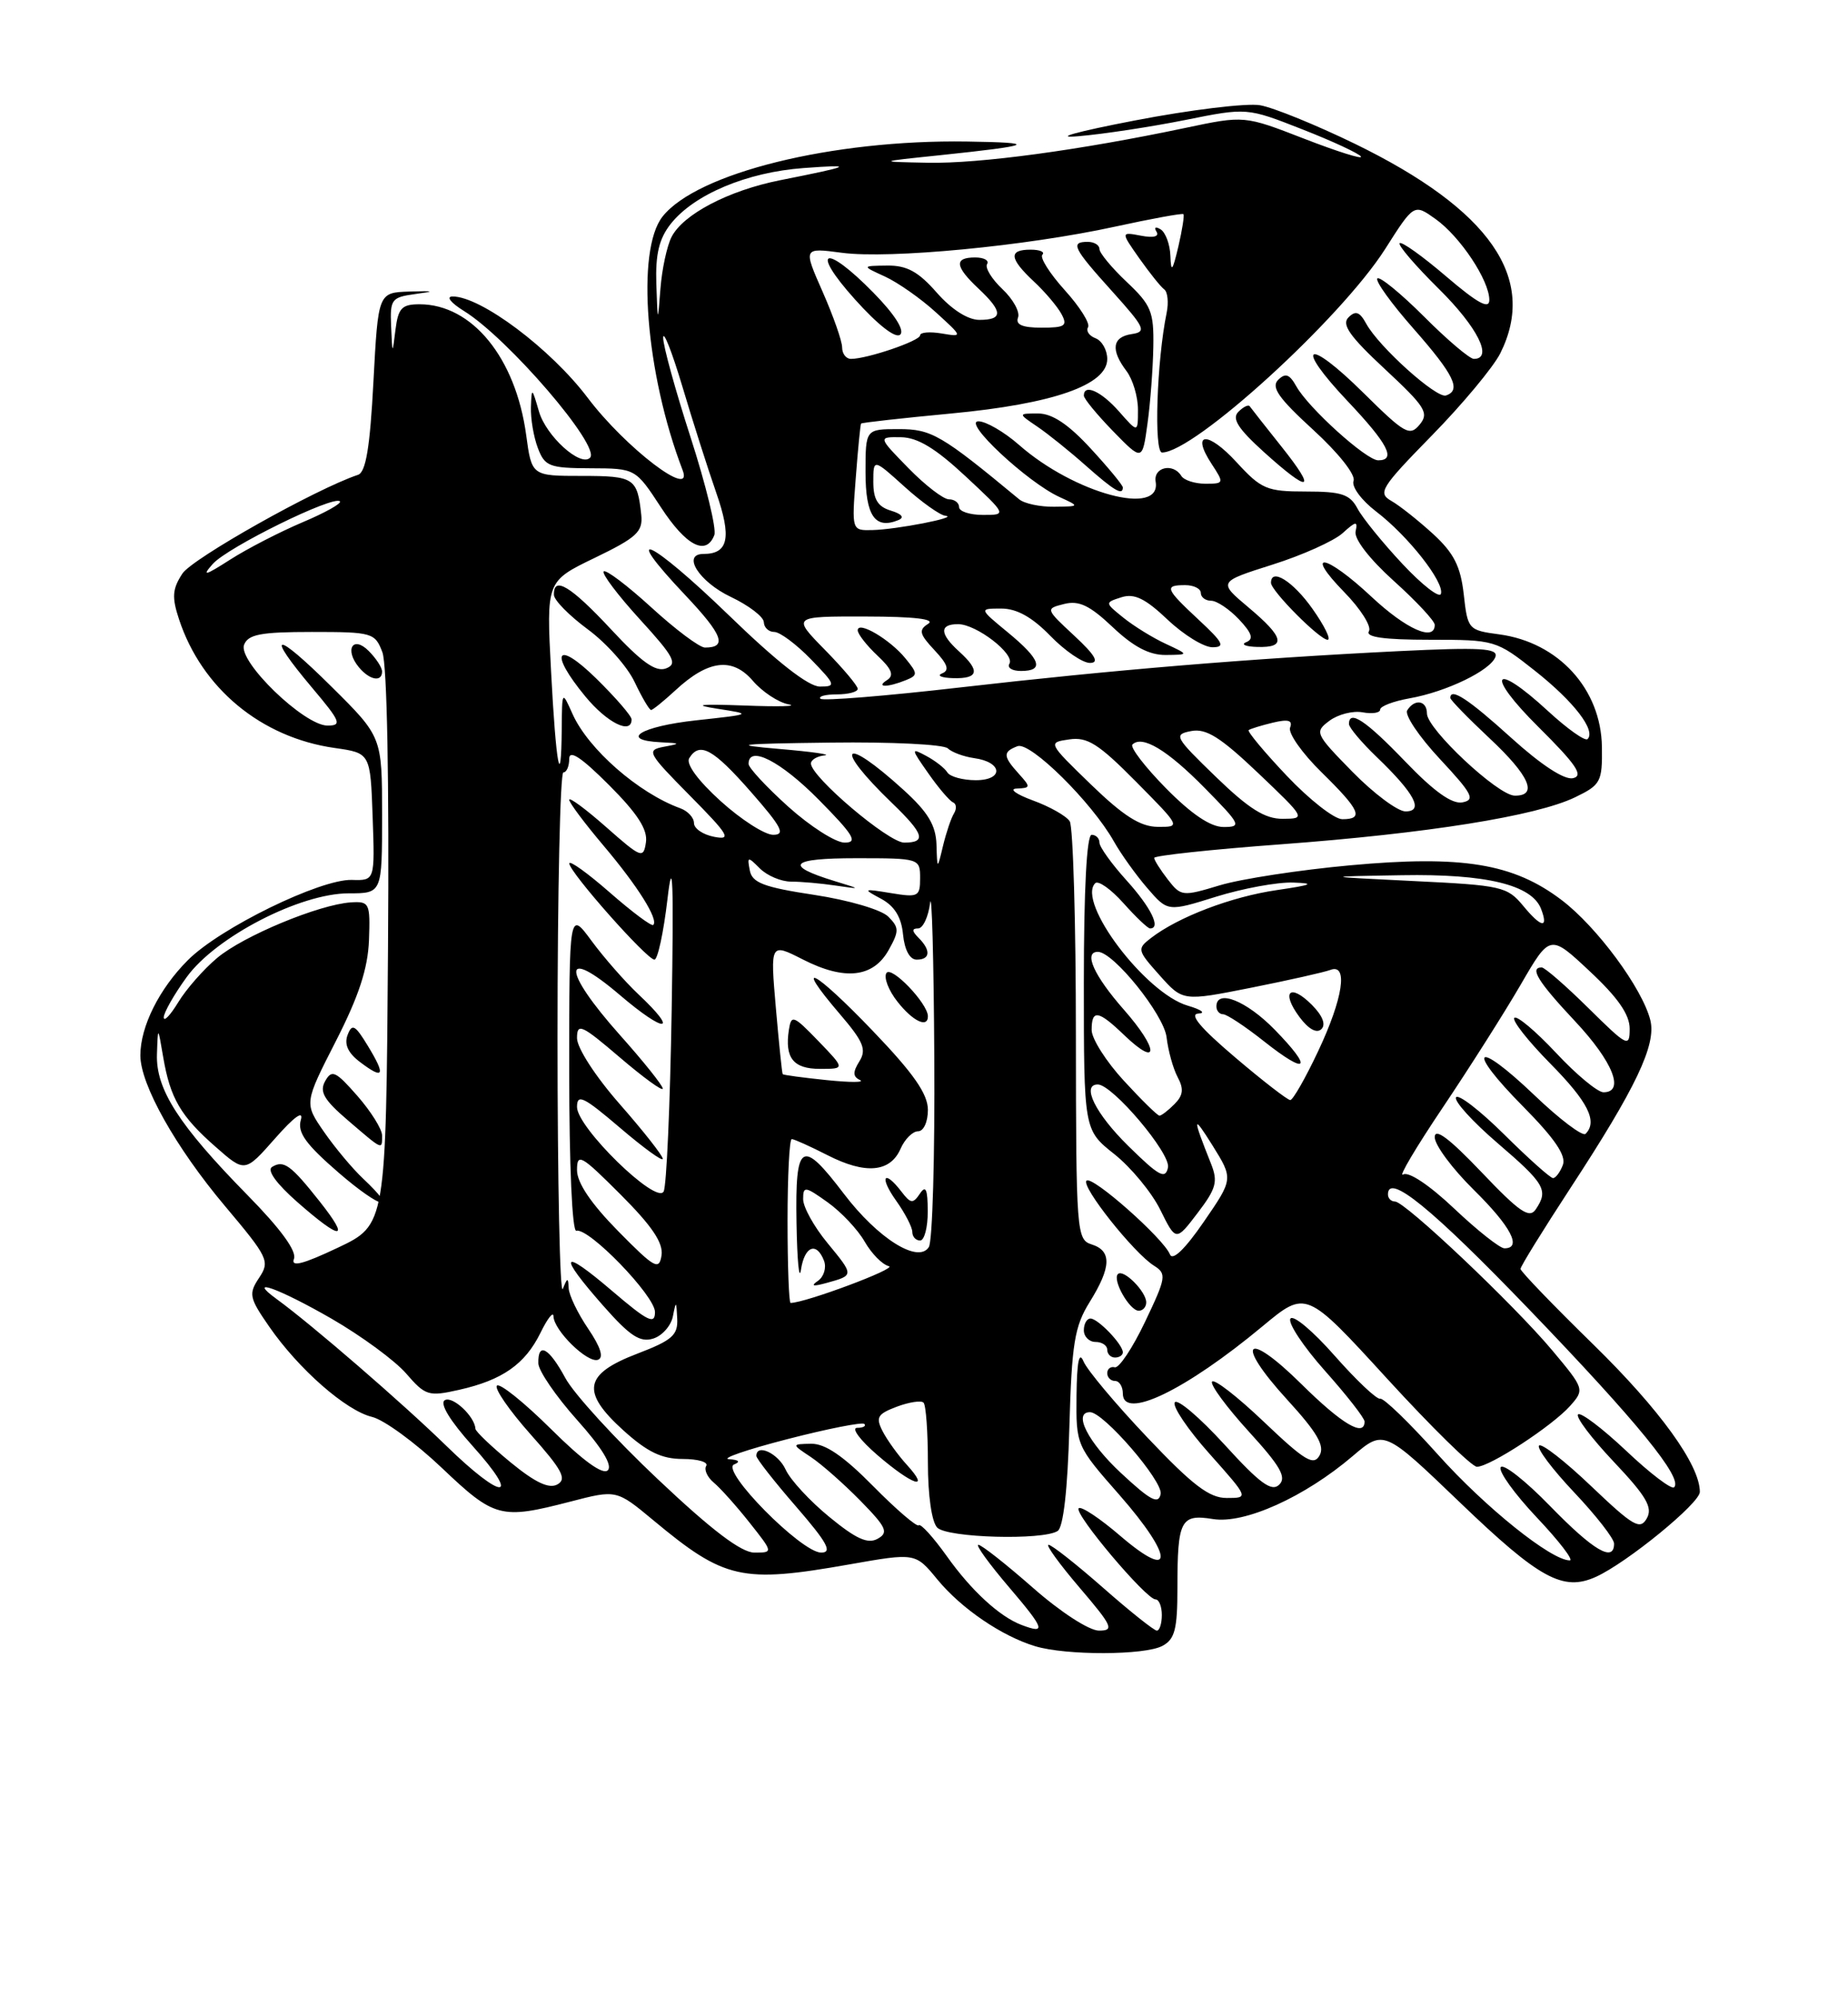 <?xml version="1.0" encoding="UTF-8" standalone="no"?>
<!DOCTYPE svg PUBLIC "-//W3C//DTD SVG 1.1//EN" "http://www.w3.org/Graphics/SVG/1.1/DTD/svg11.dtd" >
<svg xmlns="http://www.w3.org/2000/svg" xmlns:xlink="http://www.w3.org/1999/xlink" version="1.1" viewBox="0 0 237 256">
 <g >
 <path fill="currentColor"
d=" M 149.07 210.96 C 150.67 210.11 151.00 208.83 151.00 203.55 C 151.00 194.83 151.41 194.03 155.56 194.70 C 159.60 195.36 167.32 191.88 173.49 186.62 C 177.48 183.22 177.48 183.22 187.25 192.59 C 197.45 202.38 200.46 204.02 204.69 202.10 C 208.68 200.28 218.00 192.67 218.00 191.22 C 218.00 187.77 212.86 180.66 204.36 172.35 C 199.21 167.32 195.00 162.95 195.00 162.64 C 195.00 162.32 197.88 157.67 201.40 152.28 C 209.81 139.43 212.44 133.90 211.65 130.76 C 210.63 126.68 204.80 118.79 200.27 115.36 C 194.09 110.67 187.54 109.59 173.14 110.91 C 166.68 111.50 159.16 112.65 156.44 113.47 C 151.65 114.92 151.45 114.90 149.77 112.73 C 148.82 111.50 148.03 110.26 148.02 109.96 C 148.01 109.67 155.31 108.88 164.25 108.22 C 183.11 106.82 197.03 104.59 202.00 102.19 C 205.29 100.60 205.50 100.22 205.44 95.74 C 205.34 88.32 199.87 82.33 192.28 81.31 C 188.31 80.78 188.22 80.68 187.72 76.17 C 187.31 72.57 186.45 70.88 183.78 68.43 C 181.89 66.71 179.49 64.80 178.43 64.20 C 176.66 63.19 177.08 62.51 183.65 55.80 C 187.58 51.79 191.51 47.06 192.40 45.30 C 197.22 35.68 191.12 26.89 173.78 18.44 C 168.80 16.02 163.32 13.79 161.61 13.49 C 159.90 13.19 152.65 14.07 145.50 15.45 C 137.97 16.90 134.94 17.75 138.31 17.46 C 141.50 17.19 147.66 16.25 152.01 15.38 C 159.91 13.79 159.91 13.79 167.00 16.57 C 170.91 18.10 174.30 19.68 174.54 20.07 C 174.78 20.46 171.52 19.43 167.28 17.79 C 159.58 14.80 159.58 14.80 152.04 16.39 C 138.48 19.25 125.62 20.99 119.00 20.86 C 112.50 20.73 112.50 20.73 120.50 19.90 C 132.61 18.63 133.31 18.28 124.00 18.14 C 106.74 17.88 89.37 22.17 84.96 27.77 C 81.55 32.12 82.80 47.90 87.54 60.25 C 89.03 64.12 80.24 57.43 75.38 51.00 C 70.63 44.71 61.67 37.99 58.04 38.00 C 57.17 38.01 57.81 38.81 59.50 39.86 C 65.14 43.34 77.09 57.24 75.67 58.67 C 74.45 59.89 70.03 55.89 69.12 52.74 C 68.22 49.64 68.18 49.62 68.09 52.18 C 68.04 53.66 68.44 56.02 68.98 57.43 C 69.87 59.78 70.45 60.00 75.73 60.02 C 81.50 60.04 81.50 60.04 84.76 65.02 C 87.99 69.97 90.56 71.30 91.61 68.58 C 91.91 67.80 90.54 62.18 88.58 56.10 C 86.61 50.01 85.02 44.24 85.05 43.27 C 85.08 42.30 86.18 45.10 87.50 49.50 C 88.81 53.90 90.77 60.04 91.85 63.14 C 93.86 68.90 93.42 71.00 90.23 71.00 C 87.39 71.00 89.65 74.57 93.71 76.50 C 96.03 77.60 97.94 79.06 97.96 79.75 C 97.98 80.44 98.59 81.00 99.30 81.00 C 100.02 81.00 102.13 82.58 104.00 84.50 C 107.18 87.78 107.25 88.00 105.15 88.00 C 103.68 88.00 99.65 84.85 93.45 78.84 C 83.37 69.10 79.33 67.24 87.88 76.28 C 92.70 81.38 93.31 83.00 90.41 83.00 C 89.72 83.00 86.63 80.69 83.55 77.87 C 80.46 75.05 77.70 72.96 77.42 73.24 C 77.15 73.52 79.23 76.28 82.05 79.37 C 86.44 84.17 86.93 85.09 85.42 85.67 C 84.10 86.17 82.30 84.90 78.37 80.67 C 73.19 75.11 70.96 73.76 71.04 76.25 C 71.06 76.94 73.02 78.92 75.39 80.67 C 77.75 82.41 80.46 85.44 81.39 87.42 C 82.33 89.39 83.27 91.00 83.50 91.00 C 83.72 91.00 85.12 89.86 86.62 88.48 C 90.82 84.58 93.92 84.20 96.55 87.26 C 97.76 88.67 99.82 90.03 101.13 90.28 C 102.43 90.53 99.90 90.60 95.50 90.43 C 89.69 90.22 88.73 90.33 92.00 90.84 C 96.50 91.54 96.50 91.54 89.25 92.33 C 82.14 93.11 79.32 94.87 84.75 95.14 C 87.30 95.26 87.33 95.31 85.12 95.72 C 82.87 96.15 83.06 96.50 88.47 101.97 C 93.47 107.03 93.87 107.70 91.60 107.26 C 90.17 106.99 89.00 106.20 89.00 105.50 C 89.00 104.80 88.21 103.95 87.25 103.60 C 81.89 101.66 75.43 96.01 73.42 91.50 C 72.08 88.50 72.08 88.50 72.04 93.42 C 71.97 101.72 71.30 98.10 70.67 86.00 C 70.06 74.50 70.06 74.50 76.28 71.50 C 81.66 68.90 82.46 68.16 82.24 66.00 C 81.74 61.27 81.33 61.00 74.63 61.00 C 68.19 61.00 68.19 61.00 67.48 55.75 C 66.13 45.86 60.55 39.01 53.81 39.00 C 51.53 39.00 51.07 39.49 50.72 42.25 C 50.32 45.50 50.32 45.50 50.16 41.81 C 50.01 38.37 50.21 38.10 53.25 37.69 C 55.88 37.33 55.73 37.27 52.50 37.37 C 48.50 37.50 48.50 37.50 47.89 48.95 C 47.45 57.34 46.92 60.53 45.91 60.86 C 40.52 62.66 24.67 71.57 23.39 73.52 C 22.10 75.49 22.02 76.54 22.96 79.38 C 25.88 88.23 33.50 94.53 42.92 95.87 C 47.50 96.52 47.50 96.52 47.79 104.69 C 48.08 112.87 48.08 112.87 45.12 112.78 C 41.05 112.67 28.21 118.94 24.10 123.06 C 20.42 126.73 18.00 131.58 18.00 135.27 C 18.00 139.01 22.52 147.06 28.85 154.58 C 34.41 161.18 34.64 161.66 33.23 163.78 C 31.86 165.84 31.96 166.34 34.52 170.03 C 38.30 175.49 44.37 180.81 47.72 181.61 C 49.25 181.98 53.27 184.92 56.66 188.14 C 63.43 194.57 64.21 194.78 73.13 192.47 C 79.06 190.93 79.06 190.93 83.78 194.85 C 92.93 202.46 95.11 202.95 108.95 200.51 C 117.40 199.02 117.40 199.02 120.21 202.44 C 123.28 206.17 128.48 209.71 132.76 211.00 C 136.73 212.20 146.81 212.17 149.07 210.96 Z  M 81.00 92.21 C 81.00 91.77 78.97 89.43 76.50 87.00 C 71.35 81.94 70.34 83.54 75.07 89.27 C 77.86 92.65 81.00 94.21 81.00 92.21 Z  M 131.00 208.27 C 128.18 207.20 124.55 203.86 121.42 199.45 C 119.69 197.03 118.08 195.25 117.83 195.50 C 117.59 195.75 114.95 193.49 111.98 190.48 C 108.17 186.62 105.82 185.02 104.03 185.05 C 101.50 185.10 101.50 185.10 104.00 186.76 C 105.38 187.68 108.23 190.20 110.35 192.36 C 113.70 195.78 113.99 196.43 112.55 197.23 C 111.30 197.93 109.79 197.25 106.37 194.44 C 103.87 192.40 101.35 189.67 100.76 188.37 C 99.81 186.28 97.00 184.97 97.00 186.61 C 97.00 186.95 99.29 189.88 102.10 193.11 C 106.11 197.74 106.79 199.00 105.31 199.00 C 102.77 199.00 92.33 188.42 94.15 187.70 C 95.00 187.36 94.76 187.11 93.50 187.03 C 92.40 186.96 95.74 185.81 100.93 184.47 C 106.12 183.13 110.58 182.25 110.85 182.51 C 111.11 182.78 110.70 183.01 109.92 183.01 C 109.14 183.02 110.30 184.58 112.50 186.48 C 117.01 190.37 119.42 191.17 116.30 187.75 C 115.17 186.51 113.77 184.57 113.19 183.44 C 112.28 181.66 112.53 181.24 115.01 180.30 C 116.59 179.71 118.14 179.47 118.44 179.78 C 118.75 180.08 119.00 183.54 119.00 187.47 C 119.00 191.68 119.49 195.09 120.20 195.80 C 121.51 197.11 133.75 197.45 135.64 196.23 C 136.37 195.77 136.92 190.91 137.14 183.00 C 137.45 172.15 137.80 170.02 139.75 166.88 C 142.53 162.41 142.60 160.32 140.00 159.50 C 138.07 158.89 138.00 157.98 137.98 132.68 C 137.98 118.28 137.62 105.95 137.19 105.27 C 136.76 104.59 134.63 103.38 132.45 102.59 C 130.28 101.79 129.36 101.11 130.40 101.07 C 132.19 101.00 132.20 100.88 130.65 99.17 C 128.62 96.92 128.59 96.37 130.49 95.64 C 132.12 95.02 140.04 102.84 142.86 107.86 C 143.76 109.46 145.68 112.14 147.13 113.82 C 149.76 116.87 149.76 116.87 155.97 114.93 C 159.38 113.87 163.83 113.05 165.84 113.12 C 168.74 113.22 168.29 113.42 163.72 114.09 C 157.91 114.94 151.13 117.52 147.62 120.22 C 145.80 121.62 145.84 121.79 148.71 125.00 C 151.69 128.34 151.69 128.34 160.45 126.60 C 165.27 125.64 169.84 124.61 170.61 124.32 C 172.93 123.43 172.25 127.96 169.04 134.75 C 167.42 138.19 165.81 141.00 165.47 141.00 C 165.13 141.00 161.93 138.53 158.37 135.50 C 153.94 131.74 152.46 129.97 153.69 129.91 C 154.69 129.86 154.07 129.41 152.33 128.90 C 146.91 127.33 138.05 115.62 140.46 113.20 C 140.85 112.82 142.47 113.96 144.07 115.75 C 145.67 117.54 147.20 119.00 147.49 119.00 C 148.93 119.00 147.62 116.33 144.50 112.87 C 142.57 110.74 141.00 108.55 141.00 108.00 C 141.00 107.45 140.55 107.00 140.00 107.00 C 139.37 107.00 139.00 113.97 139.00 125.92 C 139.00 144.83 139.00 144.83 142.90 147.92 C 145.04 149.62 147.70 152.83 148.80 155.06 C 150.81 159.12 150.81 159.12 153.59 155.47 C 155.98 152.34 156.22 151.45 155.31 149.16 C 152.90 143.12 152.93 142.71 155.49 146.80 C 158.17 151.10 158.17 151.10 154.37 156.62 C 151.96 160.12 150.38 161.64 150.04 160.78 C 149.22 158.73 140.05 150.62 139.34 151.33 C 138.61 152.05 145.42 160.62 148.00 162.23 C 149.64 163.26 149.56 163.74 146.85 169.42 C 145.26 172.76 143.51 175.39 142.97 175.25 C 142.44 175.11 142.00 175.45 142.00 176.00 C 142.00 176.55 142.45 177.00 143.00 177.00 C 143.55 177.00 144.00 177.72 144.00 178.61 C 144.00 182.08 152.02 178.22 161.93 169.98 C 167.50 165.35 167.50 165.35 177.86 176.67 C 183.56 182.90 188.76 188.00 189.41 188.00 C 191.07 188.00 199.10 182.75 201.37 180.19 C 203.22 178.10 203.20 178.01 199.08 173.09 C 194.15 167.21 180.19 154.00 178.90 154.00 C 178.40 154.00 178.00 153.59 178.00 153.09 C 178.00 150.29 183.63 154.87 196.15 167.88 C 209.99 182.26 215.87 189.47 214.70 190.63 C 214.38 190.95 211.61 188.85 208.55 185.95 C 205.48 183.06 202.71 180.96 202.38 181.29 C 202.05 181.62 204.12 184.36 206.98 187.38 C 211.15 191.79 211.98 193.22 211.20 194.61 C 210.34 196.14 209.47 195.63 204.10 190.52 C 200.74 187.31 197.71 184.95 197.38 185.28 C 197.05 185.62 199.08 188.32 201.89 191.29 C 204.70 194.26 207.00 197.21 207.00 197.85 C 207.00 200.30 204.37 198.76 198.82 193.06 C 195.64 189.79 192.78 187.54 192.46 188.06 C 192.14 188.57 194.23 191.47 197.09 194.50 C 199.95 197.52 201.85 200.00 201.32 200.00 C 198.94 200.00 190.48 193.21 184.42 186.45 C 180.78 182.39 177.45 179.16 177.01 179.28 C 176.57 179.40 173.94 176.91 171.16 173.76 C 168.38 170.60 165.83 168.46 165.49 169.02 C 165.15 169.57 167.15 172.59 169.93 175.71 C 172.72 178.84 175.00 181.76 175.00 182.20 C 175.00 184.26 172.08 182.52 166.90 177.40 C 159.75 170.33 158.26 171.94 165.06 179.38 C 168.94 183.62 169.92 185.31 169.23 186.55 C 168.47 187.91 167.33 187.23 162.11 182.26 C 158.70 179.01 155.70 176.68 155.44 177.09 C 155.19 177.49 157.31 180.36 160.14 183.47 C 164.21 187.92 165.03 189.36 164.05 190.30 C 163.08 191.24 161.57 190.14 157.03 185.15 C 153.84 181.66 150.98 179.23 150.66 179.75 C 150.34 180.26 152.34 183.23 155.12 186.34 C 160.16 192.00 160.16 192.00 157.33 192.00 C 155.10 192.01 152.95 190.37 147.15 184.25 C 143.10 179.99 139.42 175.60 138.96 174.50 C 138.39 173.13 138.11 174.50 138.06 178.89 C 138.00 185.25 138.02 185.31 143.58 191.63 C 150.55 199.58 150.63 202.81 143.70 196.88 C 141.06 194.61 138.65 193.01 138.34 193.32 C 137.69 193.98 146.99 205.00 148.19 205.00 C 148.64 205.00 149.00 205.90 149.00 207.00 C 149.00 208.10 148.71 209.00 148.36 209.00 C 148.01 209.00 144.90 206.53 141.46 203.50 C 138.01 200.47 134.87 198.00 134.47 198.00 C 134.08 198.00 135.87 200.47 138.46 203.50 C 142.67 208.43 142.93 209.00 140.94 209.00 C 139.68 209.00 136.02 206.63 132.46 203.50 C 129.01 200.47 125.87 198.00 125.47 198.00 C 125.08 198.00 126.87 200.47 129.46 203.50 C 133.99 208.81 134.21 209.49 131.00 208.27 Z  M 144.00 173.33 C 144.00 172.32 140.81 169.00 139.85 169.00 C 139.38 169.00 139.00 169.68 139.00 170.50 C 139.00 171.32 139.68 172.00 140.50 172.00 C 141.32 172.00 142.00 172.45 142.00 173.00 C 142.00 173.55 142.45 174.00 143.00 174.00 C 143.55 174.00 144.00 173.70 144.00 173.33 Z  M 147.00 166.93 C 147.00 165.54 144.07 162.60 143.37 163.30 C 142.62 164.04 144.86 168.00 146.04 168.00 C 146.57 168.00 147.00 167.52 147.00 166.93 Z  M 163.48 131.98 C 159.85 128.26 156.00 126.73 156.00 129.00 C 156.00 129.55 156.39 130.00 156.86 130.00 C 157.33 130.00 159.68 131.55 162.08 133.45 C 167.70 137.90 168.47 137.09 163.48 131.98 Z  M 168.24 128.79 C 165.42 125.97 164.25 127.12 166.65 130.35 C 167.81 131.91 168.86 132.49 169.46 131.91 C 170.07 131.32 169.62 130.18 168.24 128.79 Z  M 84.39 189.62 C 78.92 184.47 73.57 178.62 72.50 176.62 C 70.39 172.72 68.97 171.95 69.04 174.75 C 69.07 175.71 71.30 178.97 74.00 181.99 C 77.18 185.54 78.58 187.82 77.95 188.45 C 77.32 189.08 74.75 187.22 70.68 183.18 C 67.22 179.75 64.09 177.24 63.73 177.60 C 63.37 177.96 65.31 180.77 68.04 183.84 C 72.09 188.38 72.73 189.57 71.49 190.26 C 70.42 190.86 68.66 190.04 65.49 187.44 C 63.02 185.41 60.99 183.48 60.97 183.13 C 60.89 181.54 58.02 178.87 57.04 179.47 C 56.36 179.89 57.71 182.10 60.57 185.29 C 66.96 192.39 64.50 192.40 57.22 185.30 C 51.63 179.85 39.96 169.76 35.50 166.52 C 31.48 163.59 35.72 165.11 42.52 169.02 C 46.36 171.24 50.67 174.40 52.10 176.06 C 54.55 178.89 54.96 179.02 58.87 178.14 C 64.43 176.89 67.33 174.86 69.31 170.84 C 70.21 169.00 70.96 168.04 70.98 168.70 C 71.01 170.51 75.34 174.75 76.68 174.29 C 77.46 174.02 77.04 172.68 75.43 170.30 C 74.09 168.33 72.97 166.00 72.93 165.11 C 72.87 163.71 72.77 163.72 72.18 165.20 C 71.81 166.14 71.50 151.63 71.50 132.95 C 71.50 114.28 71.84 99.00 72.25 99.00 C 72.66 99.00 73.00 98.22 73.00 97.26 C 73.00 96.05 74.54 97.06 78.09 100.61 C 81.77 104.29 83.08 106.33 82.84 107.96 C 82.52 110.09 82.25 109.99 77.75 106.02 C 75.14 103.72 73.00 102.13 73.00 102.51 C 73.00 102.88 74.96 105.50 77.36 108.34 C 81.79 113.57 84.48 117.86 83.78 118.55 C 83.57 118.77 81.06 116.89 78.20 114.39 C 75.34 111.89 73.01 110.22 73.01 110.67 C 73.03 111.79 82.96 123.00 83.93 123.00 C 84.35 123.00 85.10 119.51 85.60 115.25 C 86.28 109.39 86.41 112.86 86.14 129.50 C 85.94 141.60 85.48 152.05 85.11 152.72 C 84.18 154.45 74.00 144.52 74.00 141.89 C 74.00 140.15 74.83 140.56 79.50 144.54 C 82.53 147.13 85.00 148.92 85.00 148.53 C 85.00 148.13 82.53 144.99 79.50 141.54 C 76.37 137.98 74.00 134.32 74.00 133.06 C 74.00 131.07 74.57 131.33 79.50 135.54 C 82.53 138.13 85.00 139.92 85.00 139.53 C 85.00 139.14 82.53 136.05 79.50 132.66 C 72.04 124.29 72.03 121.17 79.50 127.54 C 85.32 132.51 87.19 132.43 81.87 127.44 C 80.15 125.82 77.45 122.74 75.87 120.60 C 73.00 116.70 73.00 116.70 73.00 137.35 C 73.00 149.31 73.38 157.89 73.91 157.75 C 75.50 157.31 84.00 166.09 84.00 168.17 C 84.00 169.82 83.08 169.37 78.50 165.46 C 71.93 159.85 71.45 160.66 77.37 167.37 C 80.78 171.24 82.09 172.10 83.77 171.57 C 84.93 171.21 86.07 169.91 86.30 168.70 C 86.69 166.69 86.74 166.72 86.85 169.00 C 86.96 171.13 86.21 171.79 81.74 173.50 C 74.88 176.12 74.47 178.38 79.95 183.34 C 83.02 186.11 84.87 187.00 87.56 187.00 C 89.52 187.00 90.87 187.40 90.57 187.89 C 90.27 188.37 90.71 189.34 91.55 190.04 C 92.39 190.74 94.45 193.04 96.12 195.15 C 99.17 199.00 99.17 199.00 96.75 199.00 C 95.07 199.00 91.29 196.14 84.39 189.62 Z  M 143.75 188.79 C 139.53 184.86 137.57 181.00 139.79 181.00 C 141.53 181.00 149.17 189.86 148.85 191.49 C 148.57 192.87 147.54 192.32 143.75 188.79 Z  M 101.00 156.50 C 101.00 150.72 101.24 146.00 101.54 146.00 C 101.84 146.00 103.90 146.93 106.12 148.06 C 110.99 150.55 114.16 150.27 115.49 147.25 C 116.03 146.01 117.04 145.00 117.74 145.00 C 118.45 145.00 119.00 143.80 119.00 142.25 C 118.99 140.21 117.18 137.60 111.94 132.14 C 104.41 124.28 101.59 122.82 107.68 129.94 C 110.74 133.51 111.16 134.52 110.21 136.04 C 109.35 137.42 109.37 138.00 110.29 138.43 C 110.95 138.75 109.03 138.75 106.02 138.44 C 103.00 138.13 100.47 137.79 100.38 137.68 C 100.29 137.58 99.90 133.75 99.50 129.17 C 98.78 120.85 98.78 120.85 102.97 122.98 C 108.32 125.71 111.98 125.31 113.96 121.78 C 115.33 119.33 115.32 118.89 113.91 117.48 C 113.03 116.60 108.84 115.37 104.43 114.70 C 97.96 113.72 96.46 113.15 96.16 111.57 C 95.81 109.76 95.89 109.75 97.46 111.32 C 98.39 112.24 100.18 113.00 101.45 113.00 C 102.71 113.00 105.27 113.22 107.13 113.50 C 110.50 113.99 110.50 113.99 107.00 112.92 C 100.46 110.91 101.34 110.00 109.80 110.00 C 117.92 110.00 118.00 110.03 118.00 112.55 C 118.00 114.93 117.76 115.05 114.25 114.47 C 110.66 113.88 110.61 113.92 113.00 115.20 C 114.72 116.13 115.60 117.55 115.81 119.77 C 116.01 121.77 116.68 123.00 117.56 123.00 C 119.31 123.00 119.41 121.81 117.80 120.20 C 116.94 119.34 116.92 119.00 117.74 119.00 C 118.36 119.00 119.05 117.54 119.28 115.75 C 119.50 113.96 119.75 122.85 119.82 135.50 C 119.90 148.15 119.59 159.10 119.12 159.84 C 117.76 161.99 112.60 158.75 108.24 153.03 C 102.79 145.86 101.97 146.36 102.15 156.75 C 102.23 161.56 102.49 164.26 102.72 162.75 C 103.18 159.71 104.72 159.11 105.68 161.60 C 106.01 162.48 105.66 163.64 104.90 164.17 C 103.92 164.84 104.25 164.92 106.00 164.44 C 109.55 163.46 109.55 163.49 106.12 159.32 C 104.40 157.24 103.00 154.72 103.00 153.70 C 103.00 152.00 103.24 152.03 106.14 154.10 C 107.87 155.33 110.01 157.60 110.89 159.14 C 111.78 160.69 113.17 162.10 114.00 162.29 C 115.15 162.56 103.26 167.00 101.39 167.00 C 101.18 167.00 101.00 162.28 101.00 156.50 Z  M 118.98 155.25 C 118.97 152.41 118.73 151.86 117.97 153.00 C 117.09 154.31 116.79 154.28 115.62 152.75 C 113.35 149.79 112.73 150.82 114.93 153.90 C 116.07 155.50 117.00 157.30 117.00 157.90 C 117.00 158.51 117.45 159.00 118.00 159.00 C 118.55 159.00 118.99 157.31 118.98 155.25 Z  M 104.95 133.43 C 101.75 130.12 101.48 130.02 101.17 132.00 C 100.62 135.60 101.74 137.00 105.16 137.00 C 108.39 137.00 108.39 137.00 104.95 133.43 Z  M 119.00 130.25 C 118.98 128.60 114.29 123.72 113.68 124.72 C 113.32 125.29 113.95 126.94 115.09 128.38 C 117.06 130.90 119.01 131.82 119.00 130.25 Z  M 37.70 161.35 C 38.08 160.36 35.98 157.49 31.73 153.17 C 22.92 144.20 19.97 139.61 20.13 135.11 C 20.25 131.50 20.25 131.50 20.93 135.50 C 21.83 140.77 23.16 143.06 27.67 147.01 C 31.41 150.30 31.41 150.30 35.29 145.90 C 37.75 143.11 38.96 142.25 38.58 143.55 C 38.12 145.16 39.20 146.65 43.49 150.36 C 48.90 155.02 51.37 155.58 46.54 151.04 C 45.19 149.77 42.94 147.08 41.55 145.07 C 39.01 141.40 39.01 141.40 43.07 133.45 C 46.02 127.68 47.18 124.13 47.32 120.50 C 47.49 115.75 47.38 115.51 45.00 115.66 C 40.92 115.93 31.20 119.96 27.84 122.79 C 26.12 124.23 23.88 126.78 22.86 128.46 C 21.84 130.13 21.01 131.01 21.00 130.40 C 21.00 129.80 22.32 127.47 23.94 125.24 C 27.68 120.08 38.48 114.50 44.73 114.50 C 49.00 114.50 49.00 114.50 49.00 104.47 C 49.00 94.44 49.00 94.44 42.50 88.00 C 35.21 80.77 33.89 80.87 40.06 88.19 C 43.68 92.48 43.89 93.00 42.00 93.00 C 39.00 93.00 30.49 84.77 31.30 82.65 C 31.82 81.31 33.43 81.00 39.99 81.00 C 47.75 81.00 48.09 81.10 49.04 83.60 C 49.64 85.18 49.92 100.03 49.76 121.60 C 49.50 157.00 49.50 157.00 43.31 159.93 C 38.83 162.05 37.28 162.44 37.70 161.35 Z  M 41.01 154.01 C 37.29 149.31 36.38 148.65 34.89 149.57 C 34.20 149.99 35.44 151.71 38.14 154.08 C 43.80 159.05 44.98 159.03 41.01 154.01 Z  M 49.00 145.53 C 49.00 144.73 47.57 142.45 45.83 140.46 C 43.04 137.28 42.55 137.05 41.70 138.57 C 40.94 139.93 41.54 140.97 44.62 143.60 C 49.16 147.49 49.00 147.42 49.00 145.53 Z  M 47.18 134.06 C 45.54 131.36 45.15 131.15 44.58 132.65 C 44.12 133.85 44.63 134.97 46.19 136.14 C 49.23 138.44 49.50 137.87 47.18 134.06 Z  M 49.00 86.07 C 49.00 85.56 48.23 84.38 47.29 83.44 C 45.26 81.40 44.14 83.25 46.03 85.53 C 47.40 87.18 49.00 87.47 49.00 86.07 Z  M 79.25 157.77 C 75.79 154.25 74.00 151.60 74.00 149.98 C 74.00 147.74 74.50 148.02 79.59 153.11 C 83.62 157.14 85.08 159.31 84.84 160.90 C 84.53 162.87 83.96 162.55 79.25 157.77 Z  M 186.50 154.91 C 183.31 151.89 180.63 150.11 179.94 150.54 C 179.30 150.93 181.59 147.07 185.04 141.94 C 188.48 136.82 192.98 129.73 195.04 126.18 C 198.79 119.72 198.79 119.72 203.89 124.50 C 207.48 127.85 209.00 130.04 209.00 131.85 C 209.00 134.29 208.71 134.15 203.72 129.22 C 200.81 126.35 198.11 124.00 197.72 124.00 C 196.11 124.00 197.25 125.84 202.00 130.90 C 206.85 136.07 208.42 140.00 205.64 140.00 C 204.89 140.00 202.14 137.72 199.54 134.93 C 196.93 132.15 194.53 130.13 194.21 130.46 C 193.88 130.78 195.95 133.41 198.81 136.31 C 203.66 141.22 204.93 143.74 203.34 145.33 C 202.97 145.69 200.02 143.47 196.79 140.38 C 189.12 133.06 187.89 134.31 195.35 141.84 C 199.40 145.94 200.89 148.13 200.43 149.32 C 200.08 150.24 199.51 151.00 199.17 151.00 C 198.83 151.00 196.01 148.48 192.90 145.40 C 189.79 142.32 187.01 140.18 186.73 140.65 C 186.45 141.12 188.84 143.75 192.04 146.50 C 198.14 151.73 198.61 152.55 196.96 155.00 C 196.14 156.23 194.88 155.37 189.98 150.22 C 185.84 145.88 184.00 144.51 184.00 145.76 C 184.00 146.76 186.25 149.79 189.00 152.50 C 193.77 157.20 195.24 160.00 192.94 160.00 C 192.36 160.00 189.46 157.71 186.50 154.91 Z  M 144.70 146.88 C 140.49 142.75 138.64 139.00 140.79 139.00 C 142.67 139.00 150.17 147.86 149.79 149.64 C 149.46 151.20 148.64 150.76 144.70 146.88 Z  M 144.13 138.52 C 141.86 136.06 140.00 133.13 140.00 132.02 C 140.00 129.34 140.84 129.47 144.18 132.68 C 148.68 136.98 148.63 134.52 144.12 129.40 C 140.29 125.04 138.92 122.00 140.80 122.00 C 142.79 122.00 149.27 130.05 149.61 132.95 C 149.81 134.67 150.45 136.97 151.03 138.06 C 151.84 139.57 151.74 140.40 150.62 141.52 C 149.81 142.34 148.94 143.00 148.70 143.00 C 148.45 143.00 146.40 140.99 144.13 138.52 Z  M 195.35 116.11 C 193.31 113.64 192.57 113.47 181.35 112.93 C 169.50 112.35 169.50 112.35 179.78 112.18 C 190.59 111.99 196.45 113.41 197.64 116.50 C 198.62 119.07 197.66 118.91 195.35 116.11 Z  M 120.10 108.25 C 120.02 105.78 119.01 104.09 115.88 101.25 C 108.02 94.10 106.75 95.57 114.42 102.95 C 118.51 106.89 118.85 108.00 115.96 108.00 C 113.95 108.00 104.00 99.56 104.00 97.86 C 104.00 97.39 104.79 96.92 105.75 96.82 C 106.71 96.72 104.12 96.35 100.00 96.00 C 93.56 95.45 94.49 95.33 106.55 95.18 C 114.28 95.08 121.03 95.41 121.55 95.92 C 122.07 96.42 123.59 96.98 124.92 97.17 C 128.59 97.67 128.77 100.00 125.14 100.00 C 123.48 100.00 121.84 99.55 121.50 99.01 C 121.17 98.46 119.95 97.51 118.79 96.89 C 116.80 95.82 116.81 95.93 119.06 99.13 C 120.36 100.99 121.78 102.65 122.22 102.84 C 122.66 103.02 122.71 103.66 122.35 104.25 C 121.98 104.84 121.35 106.71 120.94 108.41 C 120.20 111.50 120.20 111.50 120.10 108.25 Z  M 101.11 103.41 C 98.30 100.88 96.00 98.41 96.00 97.91 C 96.00 95.46 100.12 97.56 105.00 102.50 C 109.49 107.04 110.06 108.00 108.32 108.00 C 107.16 108.00 103.92 105.93 101.11 103.41 Z  M 92.42 102.68 C 89.51 100.05 87.94 97.90 88.39 97.18 C 89.72 95.02 91.45 95.97 96.31 101.51 C 100.25 106.00 100.77 107.00 99.16 107.00 C 98.08 107.00 95.05 105.06 92.42 102.68 Z  M 139.93 100.57 C 134.36 95.17 134.36 95.17 137.14 94.77 C 139.45 94.43 140.89 95.34 145.68 100.18 C 151.44 106.00 151.44 106.00 148.47 105.98 C 146.25 105.96 144.10 104.60 139.93 100.57 Z  M 149.52 101.02 C 146.83 98.29 144.90 95.77 145.23 95.43 C 146.48 94.19 149.70 96.12 154.50 101.00 C 159.12 105.69 159.27 106.00 156.92 106.00 C 155.25 106.00 152.81 104.36 149.52 101.02 Z  M 155.92 99.56 C 150.63 94.44 150.47 94.14 152.78 93.70 C 154.68 93.34 156.51 94.48 161.35 99.08 C 167.45 104.89 167.48 104.93 164.50 104.95 C 162.22 104.96 160.17 103.67 155.92 99.56 Z  M 165.03 99.44 C 162.14 96.39 159.94 93.75 160.14 93.58 C 160.34 93.42 161.73 92.99 163.22 92.63 C 165.22 92.15 165.81 92.32 165.45 93.26 C 165.18 93.97 166.99 96.54 169.48 98.98 C 174.43 103.84 174.95 105.00 172.15 105.00 C 171.12 105.00 167.93 102.50 165.03 99.44 Z  M 173.46 98.94 C 168.64 94.02 168.56 93.83 170.50 92.38 C 171.60 91.56 173.51 91.07 174.75 91.30 C 175.99 91.53 177.00 91.37 177.00 90.95 C 177.00 90.52 178.69 89.88 180.75 89.51 C 185.50 88.68 191.22 85.90 191.79 84.17 C 192.14 83.08 189.84 82.95 179.36 83.46 C 160.49 84.39 142.74 85.86 123.14 88.11 C 113.59 89.21 105.53 89.86 105.22 89.56 C 104.92 89.25 105.87 89.00 107.33 89.00 C 108.80 89.00 110.00 88.68 110.00 88.29 C 110.00 87.90 108.11 85.65 105.79 83.29 C 101.58 79.00 101.58 79.00 111.04 79.02 C 117.28 79.03 120.00 79.35 119.03 79.96 C 117.78 80.75 117.91 81.27 119.85 83.34 C 121.55 85.15 121.80 85.92 120.82 86.31 C 120.10 86.60 120.74 86.88 122.25 86.92 C 125.51 87.01 125.74 85.98 123.00 83.50 C 120.50 81.24 120.45 80.00 122.87 80.00 C 125.22 80.00 130.21 83.85 129.45 85.08 C 129.14 85.59 129.81 86.00 130.94 86.00 C 133.97 86.00 133.47 84.53 129.27 81.07 C 125.54 78.00 125.54 78.00 128.42 78.00 C 130.39 78.00 132.37 79.10 134.70 81.50 C 136.57 83.42 138.86 84.99 139.80 84.97 C 141.02 84.95 140.46 83.98 137.78 81.49 C 134.06 78.03 134.06 78.02 136.49 77.41 C 138.38 76.94 139.76 77.60 142.71 80.39 C 145.36 82.90 147.40 83.97 149.50 83.95 C 152.50 83.92 152.50 83.92 149.50 82.52 C 147.85 81.76 145.41 80.25 144.08 79.18 C 141.67 77.24 141.67 77.24 143.83 76.55 C 145.48 76.03 146.88 76.71 149.75 79.43 C 151.81 81.38 154.40 82.97 155.50 82.96 C 157.17 82.95 156.88 82.37 153.75 79.46 C 149.44 75.45 149.26 75.00 152.00 75.00 C 153.10 75.00 154.00 75.45 154.00 76.00 C 154.00 76.55 154.60 77.00 155.33 77.00 C 156.05 77.00 157.66 78.08 158.90 79.39 C 160.57 81.17 160.81 81.92 159.82 82.31 C 159.10 82.60 159.74 82.88 161.25 82.92 C 165.00 83.03 164.70 81.70 160.11 77.85 C 156.22 74.58 156.22 74.58 163.19 72.37 C 167.03 71.16 171.07 69.34 172.18 68.34 C 173.90 66.78 174.15 66.75 173.85 68.12 C 173.64 69.07 175.64 71.66 178.75 74.46 C 181.64 77.06 184.00 79.59 184.00 80.09 C 184.00 82.28 180.34 80.65 175.90 76.50 C 170.00 70.98 167.12 70.49 172.41 75.91 C 174.51 78.06 175.93 80.31 175.56 80.91 C 175.09 81.66 177.49 82.00 183.35 82.00 C 191.72 82.00 191.88 82.05 196.87 85.99 C 201.84 89.92 204.70 93.63 203.60 94.73 C 203.29 95.04 201.02 93.43 198.54 91.15 C 191.45 84.61 190.39 86.32 197.29 93.17 C 202.16 98.00 203.12 99.43 201.74 99.74 C 200.64 100.00 197.67 98.06 193.82 94.58 C 188.31 89.59 186.00 88.08 186.00 89.46 C 186.00 89.71 188.25 92.02 191.00 94.60 C 196.16 99.42 197.30 102.02 194.25 101.98 C 192.09 101.95 183.00 93.43 183.00 91.45 C 183.00 89.77 181.42 89.52 180.47 91.05 C 180.11 91.63 182.00 94.43 184.66 97.28 C 188.82 101.74 189.23 102.52 187.56 102.84 C 186.22 103.10 183.92 101.46 180.22 97.61 C 175.17 92.35 173.00 90.91 173.00 92.80 C 173.00 93.25 174.61 95.16 176.58 97.05 C 181.44 101.72 182.64 104.00 180.25 104.00 C 179.25 104.00 176.19 101.72 173.46 98.94 Z  M 116.17 87.18 C 117.72 86.55 117.72 86.35 116.13 84.40 C 114.15 81.96 110.00 79.52 110.00 80.79 C 110.00 81.26 111.13 82.71 112.51 84.01 C 114.38 85.76 114.70 86.57 113.76 87.17 C 112.25 88.13 113.82 88.13 116.17 87.18 Z  M 168.31 78.02 C 165.82 74.50 163.00 72.74 163.00 74.70 C 163.00 75.73 169.24 82.00 170.26 82.00 C 170.74 82.00 169.86 80.21 168.31 78.02 Z  M 179.86 72.28 C 177.33 69.58 174.74 66.39 174.10 65.19 C 173.12 63.35 172.06 63.00 167.48 63.00 C 162.46 63.00 161.76 62.70 158.59 59.25 C 154.88 55.20 152.69 55.35 155.39 59.47 C 157.01 61.94 156.99 62.00 154.58 62.00 C 153.23 62.00 151.84 61.55 151.50 61.00 C 150.45 59.29 147.89 59.88 148.21 61.75 C 148.96 66.27 137.77 63.25 130.68 57.02 C 128.79 55.36 126.44 54.00 125.48 54.00 C 123.38 54.00 131.76 61.82 135.87 63.70 C 138.50 64.91 138.50 64.91 135.21 64.95 C 133.40 64.98 131.37 64.55 130.71 64.00 C 120.71 55.72 119.46 55.00 115.27 55.00 C 111.00 55.00 111.00 55.00 111.00 60.53 C 111.00 66.12 112.22 67.89 115.22 66.66 C 116.02 66.33 115.67 65.88 114.25 65.45 C 112.57 64.94 112.00 64.01 112.00 61.77 C 112.00 58.77 112.00 58.77 116.00 62.38 C 118.20 64.37 120.57 66.05 121.25 66.11 C 123.10 66.29 114.93 67.88 111.87 67.94 C 109.23 68.00 109.23 68.00 109.75 61.25 C 110.03 57.54 110.34 54.40 110.43 54.29 C 110.52 54.17 115.72 53.59 121.98 53.00 C 135.05 51.77 142.00 49.35 142.00 46.02 C 142.00 44.88 141.33 43.68 140.51 43.36 C 139.68 43.05 139.25 42.41 139.54 41.94 C 139.83 41.47 138.49 39.33 136.55 37.19 C 134.62 35.05 133.33 33.01 133.68 32.65 C 134.04 32.29 133.36 32.00 132.17 32.00 C 129.32 32.00 129.43 33.12 132.59 36.08 C 134.02 37.41 135.61 39.29 136.13 40.25 C 136.94 41.76 136.60 42.00 133.57 42.00 C 131.11 42.00 130.21 41.61 130.56 40.70 C 130.83 39.99 129.93 38.35 128.56 37.06 C 127.19 35.77 126.30 34.32 126.59 33.85 C 126.88 33.38 126.19 33.00 125.06 33.00 C 122.33 33.00 122.46 34.15 125.50 37.00 C 128.63 39.94 128.66 41.00 125.60 41.00 C 124.12 41.00 122.04 39.67 120.13 37.50 C 117.77 34.81 116.30 34.01 113.78 34.04 C 110.50 34.08 110.50 34.08 113.50 35.45 C 115.15 36.21 118.08 38.26 120.00 40.01 C 123.50 43.20 123.50 43.20 120.75 42.74 C 119.24 42.49 118.00 42.59 118.00 42.98 C 118.00 43.69 111.22 46.00 109.13 46.00 C 108.51 46.00 108.00 45.34 108.00 44.53 C 108.00 43.72 106.87 40.51 105.50 37.40 C 103.00 31.74 103.00 31.74 107.97 32.40 C 114.09 33.21 131.59 31.54 143.00 29.05 C 147.68 28.03 151.62 27.31 151.77 27.45 C 151.91 27.59 151.62 29.45 151.12 31.60 C 150.37 34.77 150.18 35.00 150.10 32.81 C 150.05 31.33 149.48 29.80 148.85 29.40 C 148.19 29.00 147.96 29.13 148.32 29.70 C 148.70 30.32 147.94 30.52 146.33 30.21 C 143.73 29.72 143.73 29.72 146.11 33.11 C 147.43 34.97 148.86 36.77 149.31 37.09 C 149.75 37.42 149.89 38.77 149.62 40.09 C 148.35 46.24 147.96 58.00 149.03 58.00 C 153.14 58.00 171.93 40.87 177.64 31.92 C 181.34 26.10 181.34 26.10 184.10 28.07 C 187.27 30.33 191.00 35.94 191.00 38.45 C 191.00 39.69 189.51 38.88 185.48 35.44 C 182.44 32.84 179.75 30.92 179.50 31.17 C 179.25 31.41 181.51 34.05 184.52 37.02 C 189.50 41.94 191.53 46.00 189.02 46.00 C 188.48 46.00 185.60 43.56 182.62 40.57 C 179.63 37.59 176.94 35.39 176.64 35.69 C 176.34 35.99 178.43 38.90 181.30 42.15 C 186.49 48.05 187.44 50.02 185.44 50.69 C 184.22 51.09 176.85 44.47 175.22 41.50 C 174.38 39.96 173.85 39.77 172.94 40.68 C 172.02 41.58 173.09 43.11 177.60 47.30 C 182.81 52.15 183.30 52.93 182.06 54.43 C 180.79 55.96 180.15 55.59 174.86 50.36 C 167.57 43.15 165.87 44.06 172.84 51.43 C 178.00 56.88 179.10 59.00 176.75 59.00 C 175.23 59.00 167.77 52.27 166.24 49.50 C 165.37 47.95 164.85 47.77 163.92 48.69 C 162.98 49.62 163.98 51.04 168.41 55.09 C 171.66 58.06 173.88 60.87 173.59 61.63 C 173.31 62.37 174.58 64.10 176.47 65.55 C 180.57 68.67 185.28 74.66 184.79 76.12 C 184.60 76.70 182.38 74.97 179.86 72.28 Z  M 144.00 62.48 C 144.00 62.19 142.14 59.94 139.87 57.48 C 137.02 54.38 134.94 53.00 133.15 53.00 C 130.55 53.00 130.55 53.00 133.03 54.68 C 134.39 55.60 137.19 57.85 139.25 59.68 C 142.90 62.91 144.00 63.56 144.00 62.48 Z  M 164.35 57.25 C 162.27 54.64 160.43 52.30 160.27 52.07 C 160.10 51.83 159.45 52.15 158.82 52.78 C 157.95 53.65 158.76 54.92 162.08 57.93 C 168.03 63.30 168.95 63.02 164.35 57.25 Z  M 147.91 44.47 C 147.99 39.96 147.64 39.10 144.50 36.14 C 142.57 34.32 141.00 32.42 141.00 31.92 C 141.00 31.41 140.32 31.00 139.50 31.00 C 137.23 31.00 137.60 31.77 142.64 37.35 C 146.85 42.03 147.08 42.53 145.14 42.82 C 142.64 43.19 142.41 44.84 144.47 47.56 C 145.28 48.63 145.94 50.85 145.94 52.50 C 145.94 55.50 145.94 55.50 143.52 52.75 C 141.23 50.15 139.00 49.14 139.00 50.71 C 139.00 51.10 140.69 53.15 142.75 55.27 C 146.50 59.11 146.50 59.11 147.16 54.31 C 147.53 51.66 147.86 47.24 147.91 44.47 Z  M 112.00 37.50 C 105.76 31.14 103.81 31.89 109.66 38.39 C 112.61 41.67 114.87 43.43 115.45 42.89 C 116.04 42.33 114.72 40.27 112.00 37.50 Z  M 27.29 72.28 C 29.17 70.15 42.79 63.45 43.59 64.26 C 43.85 64.52 41.68 65.73 38.78 66.95 C 35.88 68.18 31.70 70.33 29.50 71.74 C 26.27 73.81 25.84 73.91 27.29 72.28 Z  M 123.00 65.00 C 123.00 64.45 122.42 64.00 121.70 64.00 C 120.99 64.00 118.65 62.20 116.50 60.00 C 112.59 56.00 112.59 56.00 115.55 56.04 C 117.68 56.07 119.98 57.46 123.82 61.04 C 129.14 66.00 129.14 66.00 126.07 66.00 C 124.38 66.00 123.00 65.55 123.00 65.00 Z  M 84.17 36.38 C 84.05 32.59 84.52 30.61 86.00 28.72 C 88.98 24.93 95.78 22.07 103.06 21.54 C 109.73 21.05 109.31 21.26 100.00 23.11 C 93.41 24.43 87.60 27.47 86.12 30.38 C 85.53 31.54 84.89 34.52 84.70 37.00 C 84.35 41.50 84.35 41.50 84.17 36.38 Z "/>
</g>
</svg>
